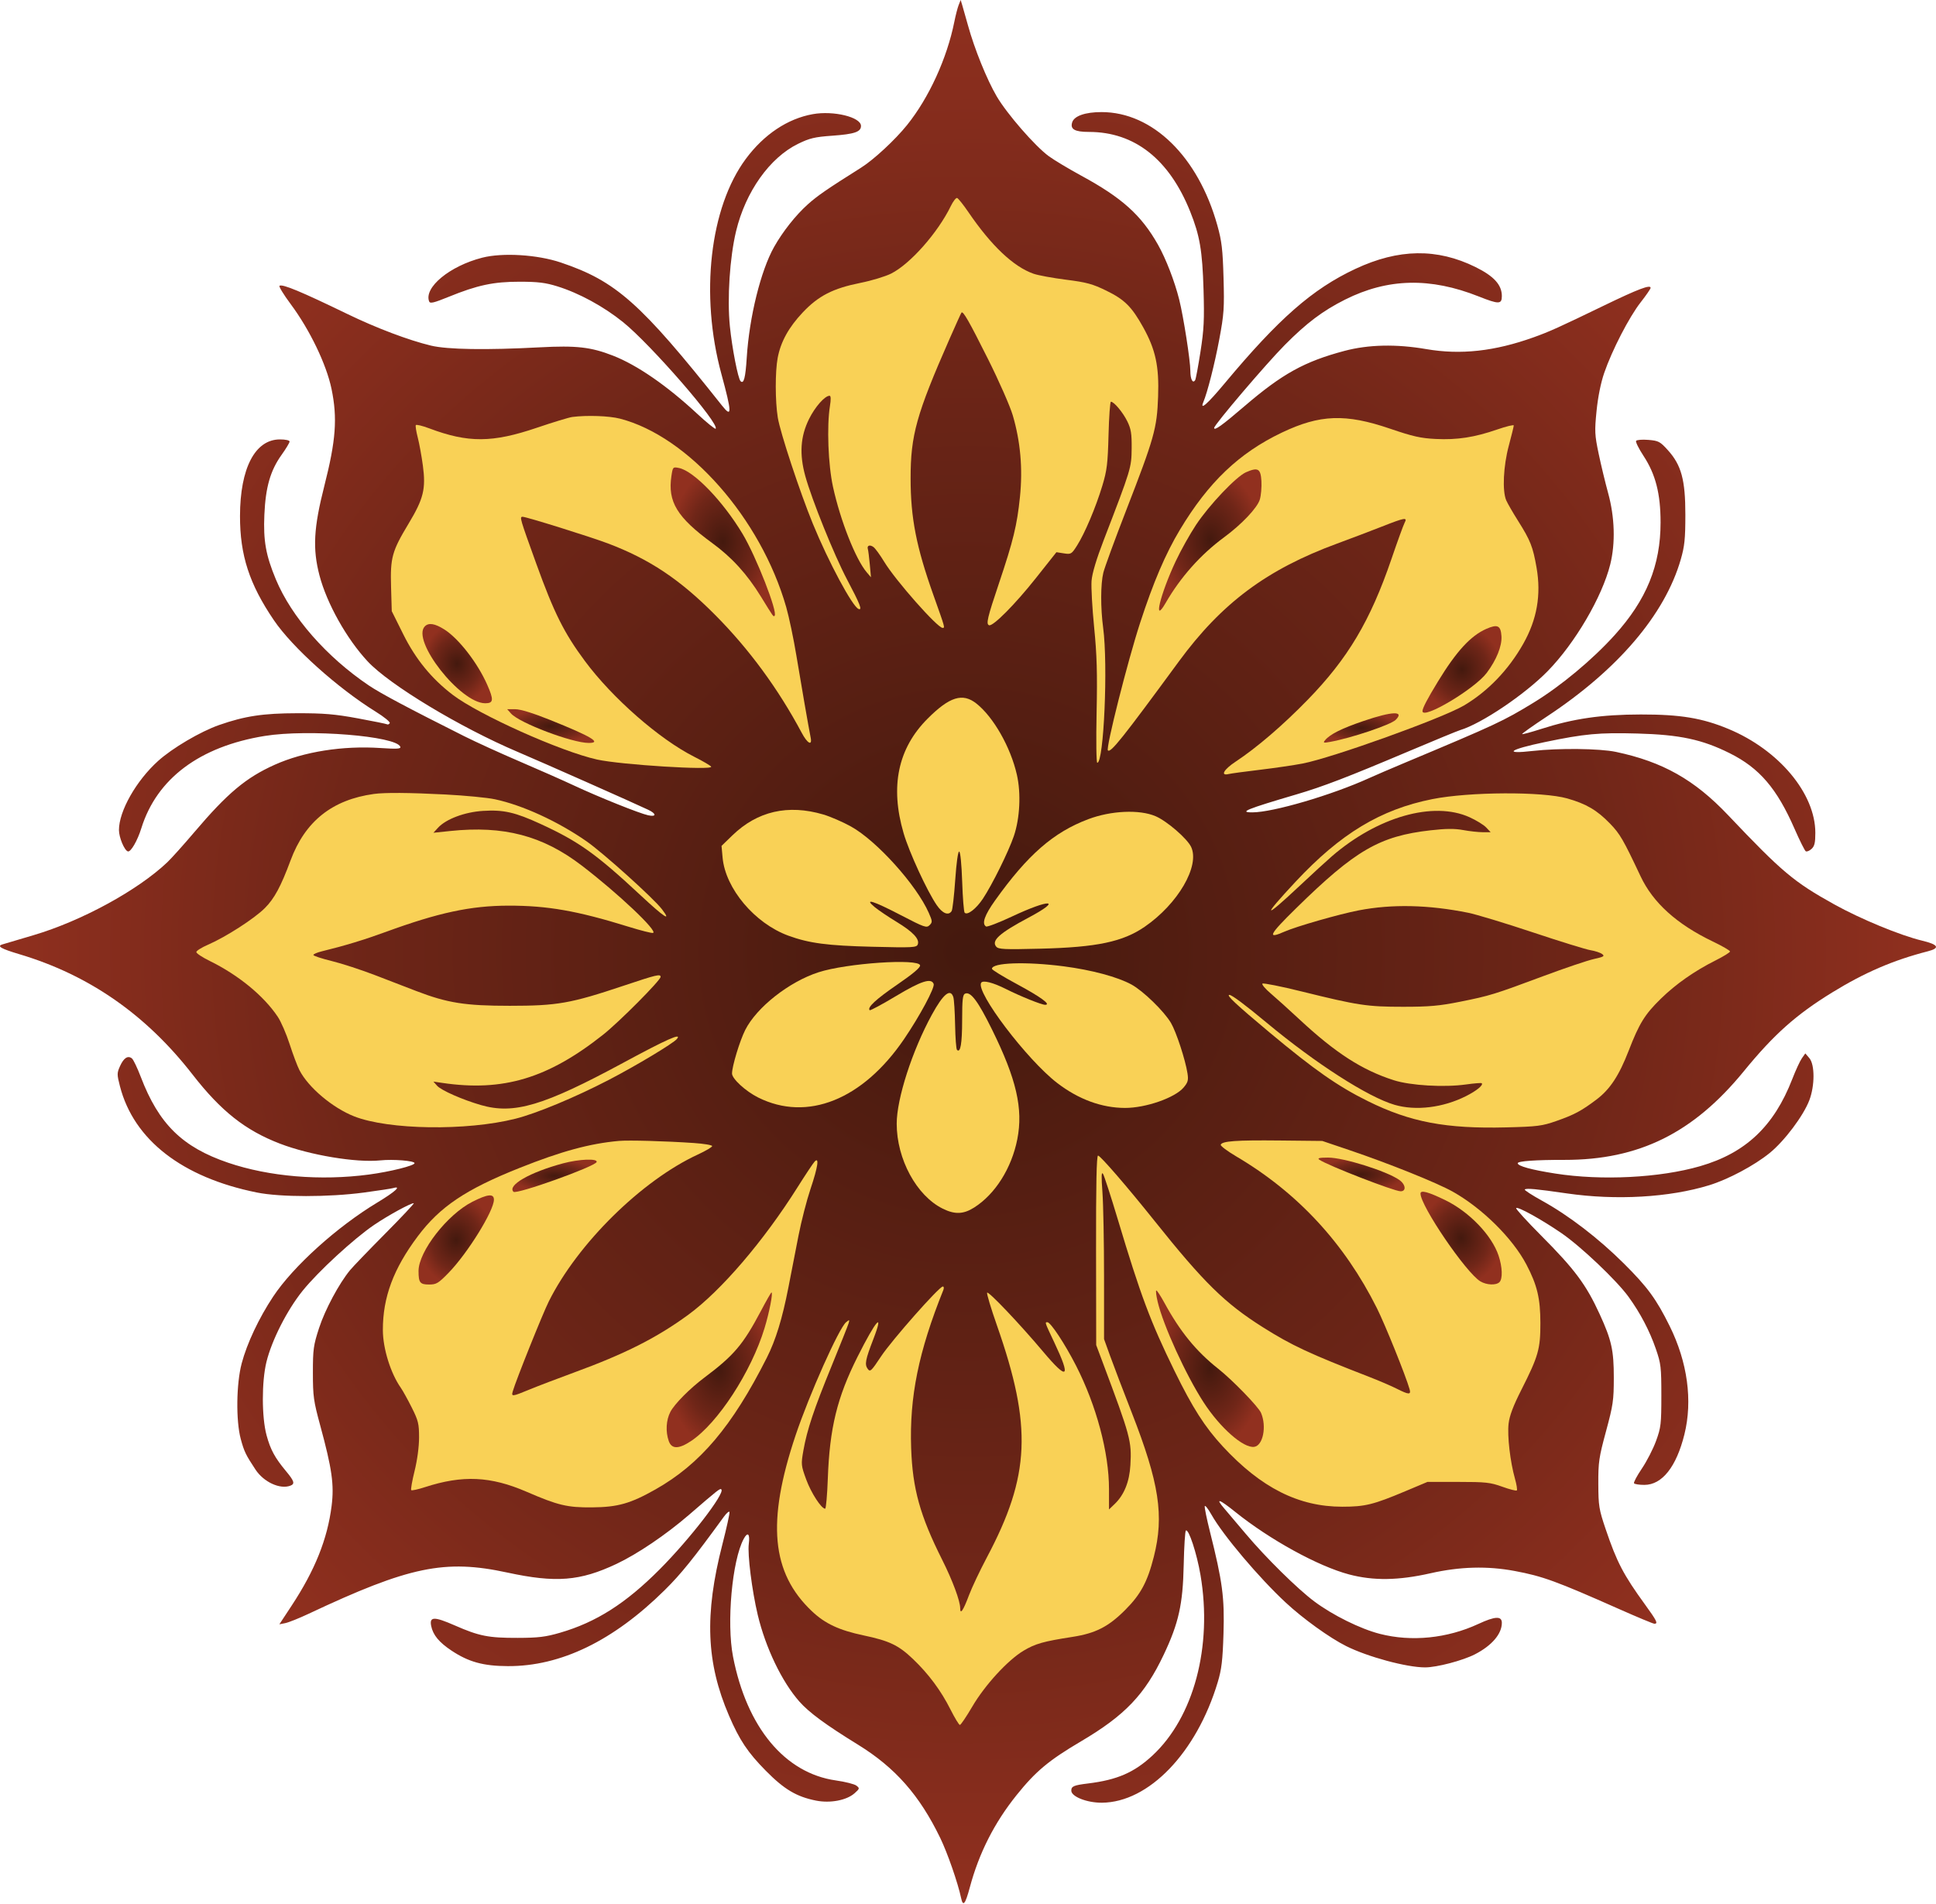 <svg width="363" height="357" viewBox="0 0 363 357" fill="none" xmlns="http://www.w3.org/2000/svg">
<path fill-rule="evenodd" clip-rule="evenodd" d="M179.754 0.93C179.55 1.442 179.181 2.865 178.936 4.092C177.564 10.942 174.181 18.333 170.082 23.437C167.841 26.227 163.831 29.945 161.432 31.456C155.048 35.476 153.255 36.713 151.437 38.347C149.17 40.386 146.757 43.439 145.138 46.316C142.643 50.753 140.492 59.463 140.015 67.067C139.777 70.858 139.456 72.079 138.856 71.478C138.376 70.999 137.261 65.272 136.852 61.194C136.329 55.97 136.828 48.298 138.012 43.361C139.79 35.952 144.323 29.566 149.653 26.964C151.816 25.908 152.762 25.684 156.034 25.45C160.203 25.153 161.436 24.735 161.436 23.619C161.436 21.961 156.299 20.706 152.39 21.408C147.663 22.258 143.245 25.209 139.851 29.781C133.089 38.891 131.223 55.281 135.259 70.125C137.242 77.418 137.265 78.437 135.392 76.077C120.092 56.796 115.504 52.722 105.158 49.229C100.753 47.742 94.239 47.343 90.407 48.325C84.324 49.885 79.456 53.901 80.464 56.528C80.633 56.968 81.315 56.807 84.131 55.662C89.532 53.464 92.535 52.825 97.449 52.83C100.878 52.833 102.281 53.006 104.517 53.702C108.586 54.968 113.186 57.475 116.828 60.41C122.053 64.622 135.018 79.554 134.178 80.394C134.063 80.508 132.512 79.249 130.731 77.595C125.033 72.303 119.472 68.465 114.934 66.692C110.794 65.075 108.076 64.767 101.191 65.133C91.181 65.666 83.898 65.552 80.813 64.812C76.615 63.806 70.565 61.517 65.084 58.859C56.462 54.68 52.982 53.232 52.409 53.586C52.234 53.695 53.175 55.242 54.502 57.025C58.073 61.824 61.204 68.324 62.158 72.918C63.294 78.389 62.985 82.585 60.821 91.084C58.807 98.994 58.594 102.899 59.903 107.907C61.276 113.159 65 119.807 68.933 124.023C73.052 128.438 86.241 136.396 97.076 141.003C101.747 142.989 118.765 150.535 121.523 151.845C123.107 152.596 123.115 153.221 121.537 152.887C119.915 152.543 112.281 149.48 107.679 147.328C105.633 146.371 101.03 144.334 97.449 142.8C93.868 141.266 89.181 139.129 87.033 138.051C76.578 132.804 71.384 130.042 69.176 128.554C61.232 123.2 54.661 115.706 51.723 108.647C49.84 104.125 49.356 101.403 49.569 96.538C49.795 91.358 50.693 88.233 52.8 85.29C53.623 84.142 54.295 83.022 54.295 82.802C54.295 82.571 53.532 82.401 52.49 82.401C47.829 82.401 45.017 87.79 45.001 96.748C44.989 104.115 46.743 109.516 51.354 116.306C54.828 121.422 63.282 129.014 70.456 133.463C72.025 134.435 73.205 135.401 73.077 135.608C72.949 135.814 72.731 135.914 72.591 135.828C72.452 135.743 69.971 135.238 67.078 134.706C62.773 133.915 60.712 133.741 55.732 133.748C49.34 133.756 45.904 134.275 41.09 135.958C37.576 137.187 32.319 140.283 29.638 142.703C25.532 146.409 22.301 152.113 22.303 155.654C22.303 157.033 23.32 159.466 23.976 159.66C24.518 159.821 25.765 157.673 26.499 155.316C29.399 146.004 37.441 139.985 49.623 138.009C57.777 136.686 74.385 138.021 75.063 140.054C75.189 140.432 74.425 140.478 71.362 140.274C64.26 139.802 56.989 140.952 51.504 143.412C46.111 145.832 42.641 148.743 36.43 156.06C34.433 158.413 32.153 160.952 31.364 161.702C25.832 166.957 15.295 172.702 6.305 175.363C3.339 176.241 0.702 177.023 0.446 177.101C-0.639 177.43 0.195 177.912 3.608 178.929C16.674 182.823 27.356 190.242 36.101 201.496C41.436 208.362 45.982 211.959 52.482 214.459C58.092 216.618 66.802 218.069 71.313 217.599C73.711 217.349 77.733 217.676 77.732 218.12C77.731 218.583 73.149 219.727 69.185 220.255C60.12 221.462 50.474 220.654 42.781 218.042C34.195 215.128 29.763 210.772 26.394 201.938C25.756 200.265 25.014 198.714 24.745 198.491C23.995 197.868 23.203 198.372 22.508 199.915C21.917 201.225 21.916 201.469 22.492 203.706C25.087 213.759 34.158 220.799 48.157 223.623C52.57 224.513 61.637 224.516 68.246 223.63C70.906 223.273 73.375 222.895 73.733 222.791C75.378 222.31 74.067 223.503 70.764 225.493C63.183 230.058 54.97 237.476 51.209 243.153C48.541 247.18 46.312 251.913 45.319 255.655C44.302 259.484 44.216 266.424 45.143 269.851C45.776 272.194 46.074 272.813 47.911 275.593C49.459 277.935 52.518 279.341 54.451 278.599C55.336 278.26 55.178 277.738 53.625 275.873C51.536 273.365 50.712 271.846 49.981 269.153C49.061 265.768 49.051 259.08 49.96 255.388C50.965 251.305 53.833 245.665 56.739 242.055C59.644 238.448 66.333 232.286 70.165 229.688C72.774 227.919 76.959 225.627 77.58 225.627C77.752 225.627 75.359 228.18 72.262 231.3C69.165 234.421 66.18 237.523 65.629 238.193C63.555 240.719 60.945 245.596 59.826 249.036C58.771 252.28 58.668 253.03 58.669 257.434C58.67 261.843 58.791 262.714 60.036 267.293C62.257 275.458 62.676 278.416 62.177 282.393C61.396 288.613 59.058 294.448 54.678 301.105L52.38 304.598L53.503 304.374C54.12 304.25 56.1 303.455 57.902 302.607C76.754 293.735 83.393 292.359 95.12 294.892C104.227 296.86 108.755 296.5 115.607 293.263C119.518 291.416 124.883 287.786 129.147 284.104C134.713 279.296 135.011 279.062 135.252 279.303C135.973 280.023 129.355 288.603 123.689 294.293C117.313 300.696 111.783 304.212 104.984 306.186C102.285 306.969 100.931 307.133 97.077 307.142C91.581 307.157 89.854 306.815 85.266 304.805C81.4 303.111 80.492 303.131 80.846 304.903C81.186 306.602 82.321 307.978 84.668 309.536C87.875 311.664 90.611 312.418 95.217 312.44C105.137 312.489 115 307.706 124.647 298.17C127.694 295.158 129.967 292.338 135.722 284.431C136.233 283.729 136.709 283.327 136.78 283.538C136.85 283.749 136.245 286.5 135.436 289.651C132.063 302.782 132.415 311.801 136.687 321.725C138.669 326.332 140.19 328.609 143.579 332.048C147.027 335.546 149.341 336.925 152.991 337.654C155.672 338.19 158.748 337.603 160.24 336.271C161.198 335.416 161.215 335.343 160.575 334.848C160.205 334.56 158.472 334.123 156.725 333.875C147.153 332.516 140.018 323.924 137.442 310.655C136.211 304.316 137.266 292.647 139.437 288.59C140.196 287.173 140.647 287.61 140.398 289.521C140.14 291.5 140.994 298.282 142.074 302.82C143.54 308.982 146.61 315.379 149.877 319.077C151.707 321.148 154.793 323.42 160.878 327.171C167.86 331.477 172.413 336.643 176.299 344.672C177.662 347.487 179.613 353.105 180.207 355.925C180.565 357.622 180.991 357.102 181.838 353.939C183.561 347.501 186.436 341.825 190.606 336.63C194.196 332.157 196.656 330.104 202.686 326.546C210.927 321.685 214.652 317.782 218.2 310.293C221 304.382 221.787 300.854 221.943 293.52C222.017 290.041 222.202 287.112 222.353 287.009C222.88 286.653 224.41 291.318 225.097 295.38C227.366 308.786 223.829 322.037 216.063 329.228C212.643 332.394 209.456 333.775 204.031 334.441C201.32 334.774 200.869 334.967 200.869 335.789C200.869 336.914 203.805 338.073 206.608 338.052C215.401 337.989 224.349 328.683 228.318 315.473C229.053 313.028 229.248 311.386 229.405 306.333C229.615 299.591 229.215 296.58 226.87 287.245C226.26 284.817 225.82 282.653 225.892 282.438C225.964 282.222 226.536 282.953 227.163 284.062C229.343 287.92 236.053 295.859 241.079 300.528C244.338 303.556 249.295 307.125 252.393 308.676C256.445 310.703 263.752 312.678 267.199 312.678C269.398 312.678 274.283 311.394 276.57 310.213C279.726 308.586 281.596 306.395 281.596 304.327C281.596 303.01 280.337 303.068 277.192 304.529C271.357 307.24 264.652 307.915 258.717 306.389C255.058 305.448 249.905 302.9 246.441 300.316C243.281 297.96 237.328 292.09 233.578 287.633C232.059 285.827 230.25 283.693 229.559 282.89C227.794 280.84 228.567 281.073 231.587 283.503C238.074 288.721 247.15 293.709 252.951 295.244C257.523 296.453 262.204 296.387 268.204 295.028C273.745 293.773 278.864 293.634 284.014 294.599C289.262 295.581 291.779 296.5 303.601 301.745C307.008 303.257 309.979 304.494 310.204 304.494C310.926 304.494 310.658 303.943 308.474 300.933C304.386 295.301 303.162 292.956 301.058 286.738C299.805 283.033 299.702 282.396 299.685 278.267C299.668 274.206 299.798 273.316 301.126 268.409C302.457 263.49 302.586 262.605 302.589 258.364C302.592 253.216 302.17 251.31 299.954 246.472C297.4 240.893 295.275 238.037 288.949 231.684C286.256 228.98 284.154 226.666 284.278 226.542C284.596 226.223 289.022 228.671 292.757 231.231C296.405 233.732 303.111 240.095 305.347 243.18C307.555 246.226 309.304 249.561 310.479 252.97C311.426 255.719 311.504 256.386 311.504 261.712C311.504 267.021 311.426 267.694 310.517 270.192C309.975 271.685 308.779 274.018 307.861 275.376C306.942 276.735 306.275 277.983 306.378 278.15C306.481 278.317 307.354 278.453 308.318 278.453C311.643 278.453 314.318 275.074 315.831 268.967C317.396 262.649 316.412 255.44 313.059 248.661C310.563 243.615 308.909 241.355 304.501 236.965C299.763 232.247 294.167 227.948 289.171 225.188C287.258 224.131 285.784 223.175 285.896 223.063C286.175 222.784 287.992 222.952 293.8 223.794C303.022 225.13 313.011 224.556 320.472 222.261C324.063 221.156 328.931 218.563 331.818 216.216C334.583 213.969 338.124 209.259 339.242 206.342C340.292 203.601 340.295 199.637 339.249 198.418L338.494 197.54L337.854 198.448C337.501 198.948 336.689 200.706 336.05 202.354C332.623 211.193 327.314 216.213 318.775 218.687C311.22 220.876 300.29 221.431 291.599 220.067C287.104 219.362 284.572 218.664 284.572 218.132C284.572 217.735 287.911 217.497 293.339 217.506C307.285 217.528 317.487 212.486 326.963 200.888C332.603 193.985 336.767 190.272 343.537 186.109C349.629 182.364 354.978 180.062 361.486 178.387C363.817 177.787 363.458 177.13 360.396 176.396C356.302 175.413 348.862 172.341 343.909 169.588C336.329 165.375 334.15 163.543 324.006 152.85C317.706 146.209 311.751 142.852 302.987 140.999C299.942 140.355 292.235 140.267 287.403 140.821C281.734 141.47 282.984 140.546 289.651 139.16C297.15 137.601 299.782 137.357 307.002 137.553C314.959 137.769 319.147 138.664 324.333 141.253C329.892 144.029 333.164 147.845 336.474 155.413C337.438 157.614 338.385 159.514 338.58 159.635C338.774 159.755 339.258 159.56 339.654 159.201C340.223 158.686 340.375 158.051 340.375 156.179C340.375 148.8 333.551 140.636 324.092 136.698C319.168 134.648 315.073 133.972 307.637 133.982C300.283 133.992 294.999 134.759 289.002 136.687C287.095 137.301 285.472 137.739 285.395 137.662C285.318 137.585 287.403 136.105 290.029 134.372C303.348 125.587 312.163 115.246 315.144 104.908C315.863 102.414 316.003 101.058 316.005 96.538C316.008 89.976 315.258 87.214 312.706 84.395C311.262 82.8 310.968 82.647 309.063 82.489C307.922 82.395 306.89 82.478 306.768 82.675C306.646 82.872 307.275 84.141 308.164 85.496C310.424 88.936 311.357 92.584 311.357 97.975C311.357 106.013 308.724 112.475 302.75 119.095C298.591 123.703 292.676 128.631 287.539 131.768C281.848 135.243 280.566 135.841 263.368 143.052C260.81 144.124 257.831 145.406 256.748 145.899C249.73 149.097 238.683 152.34 234.81 152.34C232.215 152.34 233.733 151.722 243.093 148.967C248.06 147.505 252.658 145.739 264.112 140.892C268.92 138.857 273.272 137.065 273.784 136.91C277.8 135.694 285.874 130.255 290.174 125.869C295.303 120.637 300.402 111.942 301.921 105.838C302.913 101.848 302.768 96.984 301.521 92.446C300.987 90.502 300.187 87.18 299.744 85.063C299.008 81.551 298.974 80.852 299.354 77.056C299.615 74.444 300.149 71.793 300.79 69.93C302.251 65.681 305.473 59.441 307.63 56.684C308.649 55.38 309.486 54.168 309.49 53.989C309.506 53.305 307.154 54.196 300.719 57.312C292.277 61.4 290.527 62.19 287.549 63.257C280.238 65.878 273.862 66.577 267.423 65.466C261.788 64.493 256.571 64.607 252.079 65.803C244.575 67.8 240.424 70.098 233.327 76.183C229.109 79.799 227.654 80.84 227.654 80.242C227.654 79.664 237.41 68.208 240.896 64.692C244.997 60.556 248.022 58.279 252.207 56.18C260.201 52.17 268.175 51.984 277.268 55.596C281.031 57.091 281.596 57.081 281.596 55.517C281.596 53.423 280.119 51.792 276.687 50.094C269.458 46.518 262.241 46.622 254.138 50.42C246.092 54.19 239.777 59.721 229.623 71.892C226.399 75.756 224.933 77.049 225.617 75.426C226.401 73.564 227.755 68.237 228.619 63.614C229.497 58.914 229.574 57.789 229.412 52.082C229.259 46.731 229.079 45.214 228.243 42.224C224.648 29.365 216.106 21.019 206.54 21.019C203.484 21.019 201.417 21.738 201.038 22.933C200.625 24.235 201.502 24.739 204.184 24.739C212.728 24.739 219.231 29.858 223.162 39.678C224.963 44.174 225.445 46.997 225.662 54.314C225.83 59.95 225.739 61.796 225.088 65.969C224.662 68.696 224.217 71.085 224.098 71.276C223.648 72.004 223.19 71.134 223.19 69.553C223.19 67.622 221.903 59.381 221.101 56.174C220.243 52.744 218.605 48.508 217.126 45.893C213.979 40.331 210.4 37.111 202.729 32.938C200.376 31.658 197.64 30.017 196.649 29.291C194.072 27.405 188.808 21.355 186.878 18.062C185.043 14.932 182.72 9.191 181.499 4.769C181.057 3.169 180.567 1.442 180.41 0.93L180.125 0L179.754 0.93Z" fill="url(#paint0_radial_1528_1892)"/>
<path fill-rule="evenodd" clip-rule="evenodd" d="M181.587 39.798C185.878 46.087 190.015 50.002 193.775 51.328C194.628 51.629 197.369 52.134 199.865 52.45C203.745 52.942 204.845 53.241 207.449 54.512C210.856 56.176 212.202 57.516 214.345 61.37C216.677 65.566 217.35 68.695 217.144 74.385C216.928 80.349 216.443 82.077 211.139 95.749C209.027 101.195 207.107 106.437 206.874 107.397C206.356 109.524 206.343 113.985 206.843 117.742C207.77 124.702 206.97 143.039 205.74 143.039C205.56 143.039 205.503 138.869 205.612 133.646C205.767 126.261 205.669 122.843 205.153 117.661C204.793 114.036 204.574 110.101 204.666 108.918C204.777 107.506 205.573 104.85 206.983 101.187C212.085 87.934 212.153 87.711 212.186 84.075C212.21 81.295 212.07 80.432 211.362 78.993C210.535 77.314 208.875 75.332 208.296 75.332C208.14 75.332 207.939 78.136 207.849 81.564C207.706 86.986 207.554 88.227 206.675 91.126C205.449 95.167 203.4 100.012 201.95 102.298C200.925 103.915 200.818 103.978 199.479 103.771L198.079 103.553L194.202 108.442C190.309 113.351 186.186 117.501 185.452 117.249C184.851 117.044 185.136 115.832 187.309 109.372C189.994 101.387 190.694 98.508 191.24 93.206C191.788 87.888 191.34 82.794 189.889 77.868C189.388 76.167 187.302 71.426 185.254 67.334C181.689 60.211 180.581 58.271 180.277 58.619C180.2 58.706 179.182 60.954 178.013 63.614C171.823 77.705 170.734 81.614 170.739 89.713C170.743 97.15 171.804 102.563 175.045 111.675C177.234 117.829 177.21 117.742 176.734 117.742C175.766 117.742 167.921 108.86 165.798 105.361C165.026 104.088 164.123 102.843 163.79 102.594C163.105 102.08 162.514 102.287 162.724 102.966C162.802 103.215 162.964 104.507 163.086 105.837L163.307 108.256L162.515 107.326C160.429 104.874 157.566 97.62 156.184 91.285C155.28 87.138 155.007 79.928 155.611 76.169C155.817 74.888 155.795 74.216 155.547 74.216C154.654 74.216 152.814 76.304 151.685 78.596C150.077 81.862 149.861 85.148 150.984 89.242C152.194 93.652 156.398 104.079 158.8 108.628C161.275 113.316 161.733 114.485 160.981 114.196C159.834 113.756 155.348 105.392 152.407 98.211C149.973 92.267 146.29 81.113 145.836 78.308C145.338 75.232 145.328 69.698 145.816 67.106C146.383 64.096 147.877 61.386 150.505 58.6C153.455 55.473 156.177 54.077 161.336 53.046C163.43 52.628 166.025 51.84 167.103 51.295C170.687 49.483 175.857 43.625 178.288 38.622C178.72 37.732 179.248 37.06 179.462 37.128C179.675 37.196 180.632 38.398 181.587 39.798Z" fill="#F9D156"/>
<path fill-rule="evenodd" clip-rule="evenodd" d="M116.251 78.509C129.087 81.822 142.644 97.193 147.412 113.836C147.94 115.678 148.8 119.779 149.324 122.951C150.25 128.558 151.577 136.181 152.003 138.34C152.317 139.931 151.392 139.429 150.328 137.432C145.931 129.18 140.445 121.705 134.092 115.316C127.454 108.638 121.786 104.859 113.976 101.902C110.731 100.674 98.683 96.909 97.997 96.909C97.393 96.909 97.463 97.15 100.532 105.652C103.881 114.93 105.752 118.678 109.672 123.964C114.825 130.913 123.654 138.639 130.21 141.935C131.803 142.736 133.21 143.56 133.338 143.767C133.791 144.5 116.39 143.416 111.957 142.434C105.138 140.924 89.777 134.035 84.874 130.289C80.914 127.264 77.938 123.619 75.615 118.951L73.454 114.607L73.323 110.059C73.165 104.554 73.496 103.363 76.624 98.168C79.42 93.523 79.872 91.68 79.289 87.308C79.051 85.53 78.618 83.157 78.327 82.035C78.035 80.912 77.872 79.871 77.966 79.719C78.06 79.567 79.192 79.841 80.482 80.326C87.778 83.072 92.315 83.046 100.675 80.209C103.709 79.179 106.693 78.272 107.307 78.192C110.059 77.837 114.218 77.984 116.251 78.509Z" fill="#F9D156"/>
<path fill-rule="evenodd" clip-rule="evenodd" d="M260.633 80.388C264.894 81.844 266.377 82.179 269.199 82.318C273.217 82.517 276.472 82.015 280.731 80.539C282.435 79.949 283.829 79.612 283.829 79.791C283.829 79.969 283.41 81.676 282.9 83.583C281.876 87.402 281.657 92.059 282.417 93.823C282.663 94.395 283.662 96.127 284.637 97.671C286.954 101.345 287.422 102.53 288.106 106.452C288.994 111.542 288.189 116.159 285.622 120.708C282.865 125.593 279.006 129.616 274.526 132.278C270.487 134.678 249.85 142.103 244.209 143.187C242.572 143.501 238.973 144.027 236.211 144.357C233.449 144.686 230.812 145.044 230.351 145.154C228.766 145.53 229.462 144.295 231.654 142.846C235.667 140.192 240.484 136.06 245.166 131.257C252.714 123.512 256.938 116.414 260.897 104.825C262.031 101.506 263.14 98.451 263.362 98.036C263.94 96.956 263.434 97.041 259.097 98.75C257.047 99.558 253.277 100.989 250.719 101.93C237.529 106.782 229.069 113.087 221.014 124.067C210.409 138.522 208.251 141.227 207.731 140.718C207.31 140.307 211.416 124.047 213.768 116.812C216.242 109.201 218.54 103.824 221.243 99.328C226.601 90.413 232.325 84.954 240.324 81.132C247.471 77.716 252.295 77.539 260.633 80.388Z" fill="#F9D156"/>
<path fill-rule="evenodd" clip-rule="evenodd" d="M125.892 89.26C125.167 94.098 126.943 97.017 133.543 101.839C137.238 104.537 140.075 107.657 142.669 111.874C145.078 115.791 145.008 115.694 145.238 115.464C145.872 114.83 141.78 104.366 139.239 100.127C135.551 93.972 130.093 88.317 127.302 87.758C126.173 87.533 126.147 87.561 125.892 89.26Z" fill="url(#paint1_radial_1528_1892)"/>
<path fill-rule="evenodd" clip-rule="evenodd" d="M233.619 88.562C231.793 89.365 226.729 94.696 224.264 98.412C223.115 100.143 221.397 103.217 220.445 105.242C217.548 111.404 216.128 117.278 218.548 113.083C221.352 108.225 225.101 104.011 229.514 100.758C232.842 98.306 235.758 95.221 236.22 93.664C236.449 92.891 236.582 91.339 236.516 90.213C236.379 87.869 235.865 87.576 233.619 88.562Z" fill="url(#paint2_radial_1528_1892)"/>
<path fill-rule="evenodd" clip-rule="evenodd" d="M79.667 117.445C77.048 120.064 86.309 131.879 90.981 131.879C92.546 131.879 92.612 131.251 91.343 128.383C89.537 124.298 86.013 119.752 83.332 118.049C81.559 116.923 80.383 116.729 79.667 117.445Z" fill="url(#paint3_radial_1528_1892)"/>
<path fill-rule="evenodd" clip-rule="evenodd" d="M278.677 117.932C275.754 119.218 273.078 122.131 269.625 127.785C267.626 131.06 266.716 132.803 266.716 133.354C266.716 135.028 276.49 129.211 278.759 126.187C280.6 123.732 281.641 121.137 281.523 119.296C281.393 117.293 280.788 117.003 278.677 117.932Z" fill="url(#paint4_radial_1528_1892)"/>
<path fill-rule="evenodd" clip-rule="evenodd" d="M183.079 131.933C186.279 134.467 189.493 140.121 190.666 145.282C191.463 148.784 191.231 153.453 190.095 156.79C189.105 159.697 186.044 165.894 184.3 168.52C183.032 170.431 181.403 171.687 180.874 171.161C180.72 171.007 180.511 168.384 180.408 165.329C180.3 162.094 180.067 159.739 179.85 159.686C179.628 159.632 179.329 161.762 179.106 164.989C178.902 167.956 178.599 170.593 178.433 170.849C177.843 171.76 176.724 171.314 175.637 169.732C173.83 167.106 170.468 159.807 169.426 156.247C166.86 147.484 168.359 140.334 173.93 134.762C178.054 130.638 180.492 129.884 183.079 131.933Z" fill="#F9D156"/>
<path fill-rule="evenodd" clip-rule="evenodd" d="M95.81 133.797C97.379 135.571 107.27 139.32 110.382 139.32C112.915 139.32 110.888 138.115 103.092 134.986C99.931 133.717 97.583 132.996 96.617 132.996H95.102L95.81 133.797Z" fill="url(#paint5_radial_1528_1892)"/>
<path fill-rule="evenodd" clip-rule="evenodd" d="M255.695 135.19C251.575 136.592 249.381 137.685 248.458 138.797C248.027 139.316 248.135 139.351 249.439 139.115C253.382 138.401 260.768 135.914 261.694 134.988C263.396 133.286 261.06 133.365 255.695 135.19Z" fill="url(#paint6_radial_1528_1892)"/>
<path fill-rule="evenodd" clip-rule="evenodd" d="M83.498 148.985C87.181 149.174 91.367 149.578 92.799 149.883C97.964 150.982 104.592 154.022 109.957 157.753C113.085 159.929 122.546 168.449 124.112 170.5C126.001 172.976 124.555 172.035 120.127 167.908C111.796 160.144 108.521 157.806 101.355 154.51C96.582 152.314 94.411 151.821 90.569 152.06C87.138 152.274 83.631 153.588 82.133 155.219L81.266 156.163L84.428 155.833C94.451 154.788 101.724 156.696 109.051 162.293C115.822 167.466 123.404 174.628 122.446 174.947C122.219 175.023 120.143 174.497 117.833 173.78C108.225 170.797 102.643 169.818 95.324 169.832C88.261 169.845 82.216 171.141 72.318 174.763C68.267 176.246 64.574 177.366 60.34 178.397C59.471 178.609 58.759 178.917 58.759 179.081C58.759 179.245 60.308 179.757 62.2 180.218C64.093 180.679 67.818 181.897 70.478 182.924C73.138 183.951 76.549 185.266 78.059 185.845C83.909 188.089 87.219 188.612 95.589 188.612C104.506 188.612 106.987 188.174 116.923 184.848C123.086 182.786 123.862 182.6 123.862 183.191C123.862 183.836 116.08 191.661 113.064 194.048C102.722 202.232 94.316 204.751 82.94 203.072L81.266 202.825L81.959 203.607C82.722 204.467 86.729 206.233 90.173 207.227C96.38 209.019 101.921 207.369 116.919 199.265C125.051 194.87 127.944 193.588 126.917 194.837C126.235 195.665 119.236 199.868 114.121 202.521C107.797 205.801 100.617 208.787 96.642 209.789C87.483 212.098 72.872 211.886 66.416 209.35C62.344 207.75 57.786 203.899 56.134 200.661C55.746 199.901 54.925 197.716 54.309 195.805C53.694 193.895 52.694 191.59 52.089 190.683C49.456 186.739 44.727 182.856 39.322 180.2C37.94 179.521 36.81 178.772 36.81 178.536C36.81 178.3 37.795 177.68 38.998 177.158C42.346 175.706 47.694 172.261 49.659 170.291C51.446 168.498 52.661 166.244 54.48 161.347C57.204 154.015 62.278 149.969 70.106 148.886C72.147 148.604 76.73 148.638 83.498 148.985Z" fill="#F9D156"/>
<path fill-rule="evenodd" clip-rule="evenodd" d="M293.872 149.73C297.429 150.745 299.447 151.932 301.87 154.434C303.746 156.371 304.357 157.425 307.608 164.326C309.948 169.295 314.398 173.312 321.149 176.552C322.925 177.404 324.378 178.246 324.378 178.422C324.378 178.599 323.164 179.352 321.68 180.095C317.716 182.083 314.248 184.511 311.398 187.294C308.404 190.218 307.363 191.901 305.376 197.037C303.565 201.716 301.872 204.282 299.329 206.2C296.523 208.317 295.149 209.052 291.826 210.212C289.124 211.156 288.263 211.266 282.454 211.412C271.139 211.697 264.435 210.428 256.485 206.496C250.855 203.712 246.422 200.613 238.005 193.58C231.766 188.366 229.842 186.565 230.512 186.565C230.972 186.565 233.472 188.432 237.512 191.794C246.687 199.427 256.501 205.727 261.482 207.18C265.476 208.345 270.57 207.723 274.892 205.541C276.88 204.537 278.171 203.476 277.824 203.13C277.737 203.043 276.416 203.148 274.888 203.362C270.782 203.94 264.462 203.569 261.333 202.567C255.376 200.66 250.413 197.459 243.646 191.16C241.7 189.349 239.278 187.163 238.265 186.303C237.252 185.444 236.55 184.613 236.706 184.456C236.862 184.301 240.204 184.968 244.133 185.941C254.616 188.535 256.353 188.797 263.074 188.797C267.971 188.797 269.881 188.628 273.737 187.855C279.371 186.726 280.131 186.492 289.408 183.033C293.398 181.545 297.643 180.11 298.842 179.844C300.723 179.426 300.935 179.297 300.389 178.897C300.041 178.642 299.06 178.321 298.209 178.182C297.359 178.043 292.477 176.533 287.362 174.826C282.247 173.12 276.806 171.471 275.272 171.163C267.794 169.662 261.03 169.513 254.78 170.712C251.159 171.406 243.055 173.727 240.855 174.701C237.502 176.184 237.923 175.324 242.98 170.36C254.128 159.417 258.667 156.783 268.239 155.702C271.134 155.375 272.758 155.363 274.353 155.658C275.547 155.879 277.192 156.059 278.009 156.059H279.494L278.655 155.167C278.194 154.676 276.783 153.81 275.521 153.242C268.744 150.193 258.316 153.158 249.726 160.574C248.738 161.428 245.951 163.983 243.533 166.254C236.856 172.524 236.583 172.136 242.906 165.362C251.334 156.335 258.847 151.792 268.548 149.856C275.493 148.47 289.222 148.402 293.872 149.73Z" fill="#F9D156"/>
<path fill-rule="evenodd" clip-rule="evenodd" d="M154.367 152.737C155.697 153.128 158.041 154.145 159.575 154.999C164.385 157.672 171.822 165.927 174.139 171.165C174.843 172.757 174.855 172.933 174.294 173.494C173.734 174.055 173.323 173.911 168.861 171.591C163.69 168.902 161.909 168.356 164.008 170.104C164.684 170.667 166.515 171.904 168.077 172.852C171.186 174.74 172.465 176.099 172.08 177.104C171.854 177.692 171.157 177.728 163.565 177.541C155.118 177.334 151.699 176.881 147.805 175.456C141.512 173.152 136.012 166.624 135.488 160.835L135.287 158.625L137.322 156.654C142.012 152.111 147.752 150.792 154.367 152.737Z" fill="#F9D156"/>
<path fill-rule="evenodd" clip-rule="evenodd" d="M216.679 153.063C218.813 153.982 222.59 157.246 223.333 158.813C225.021 162.37 220.875 169.502 214.625 173.796C210.519 176.617 205.663 177.637 195.092 177.902C188.268 178.072 187.206 178.022 186.782 177.511C185.843 176.379 187.421 174.969 192.871 172.07C199.304 168.648 196.921 168.498 189.737 171.872C187.277 173.028 185.092 173.867 184.882 173.737C184.044 173.219 184.6 171.624 186.588 168.84C192.697 160.288 197.513 156.088 204.035 153.622C208.323 152.002 213.666 151.765 216.679 153.063Z" fill="#F9D156"/>
<path fill-rule="evenodd" clip-rule="evenodd" d="M172.516 181.024C172.593 181.426 171.198 182.604 168.241 184.635C164.222 187.394 162.563 188.933 163.065 189.435C163.172 189.541 165.384 188.354 167.982 186.795C172.705 183.962 174.615 183.345 175.062 184.509C175.323 185.189 172.468 190.513 169.517 194.85C161.767 206.237 151.357 210.405 142.149 205.806C139.804 204.635 137.255 202.295 137.255 201.314C137.255 199.954 138.704 195.173 139.734 193.135C141.881 188.89 147.948 184.113 153.465 182.325C158.728 180.618 172.261 179.695 172.516 181.024Z" fill="#F9D156"/>
<path fill-rule="evenodd" clip-rule="evenodd" d="M199.431 181.208C204.665 181.888 209.518 183.189 212.143 184.618C214.343 185.815 218.28 189.646 219.563 191.837C220.557 193.535 222.258 198.731 222.655 201.282C222.854 202.558 222.742 202.968 221.932 203.93C220.305 205.864 214.819 207.776 210.928 207.765C206.562 207.754 202.209 206.15 198.219 203.083C192.566 198.739 182.908 186.008 183.966 184.296C184.293 183.765 186.167 184.236 188.601 185.458C191.352 186.841 195.286 188.426 195.968 188.426C197.16 188.426 195.147 186.955 190.609 184.511C188.068 183.143 185.988 181.868 185.988 181.678C185.988 180.511 192.342 180.289 199.431 181.208Z" fill="#F9D156"/>
<path fill-rule="evenodd" clip-rule="evenodd" d="M178.75 186.986C178.888 187.422 179.037 189.765 179.081 192.191C179.125 194.618 179.283 196.726 179.433 196.875C180.084 197.526 180.397 195.727 180.402 191.297C180.407 187.348 180.506 186.505 180.985 186.321C182.022 185.923 183.384 187.754 186.008 193.072C190.586 202.351 191.87 207.922 190.746 213.631C189.675 219.067 186.6 223.938 182.66 226.438C180.642 227.718 179.027 227.777 176.756 226.65C171.845 224.215 168.132 217.358 168.132 210.724C168.132 206.031 171.031 197.043 174.724 190.286C176.852 186.391 178.208 185.28 178.75 186.986Z" fill="#F9D156"/>
<path fill-rule="evenodd" clip-rule="evenodd" d="M130.093 214.342C131.986 214.471 133.534 214.729 133.534 214.917C133.534 215.105 132.321 215.82 130.837 216.506C120.303 221.377 108.32 233.189 102.905 244.041C101.738 246.379 96.765 258.782 96.155 260.875C95.842 261.947 95.974 261.934 99.309 260.558C100.844 259.925 104.527 258.519 107.493 257.433C117.197 253.882 123.143 250.879 129.07 246.538C135.205 242.045 143.175 232.741 149.532 222.65C151.015 220.297 152.458 218.127 152.739 217.828C153.652 216.856 153.352 218.858 151.968 222.965C151.263 225.059 150.253 228.984 149.724 231.687C149.196 234.39 148.34 238.777 147.823 241.437C146.692 247.25 145.447 251.305 143.78 254.607C137.28 267.478 131.283 274.569 122.888 279.31C118.199 281.958 115.837 282.627 111.027 282.669C106.371 282.71 104.64 282.298 98.751 279.75C91.974 276.818 86.745 276.58 79.661 278.882C78.369 279.301 77.219 279.551 77.105 279.437C76.99 279.323 77.274 277.702 77.736 275.835C78.241 273.789 78.574 271.298 78.574 269.562C78.574 266.984 78.43 266.396 77.198 263.94C76.44 262.431 75.52 260.768 75.152 260.245C73.239 257.522 71.797 252.888 71.787 249.435C71.769 243.286 73.768 237.916 78.343 231.82C82.508 226.271 87.334 223.033 97.449 219.002C105.274 215.884 110.622 214.431 116.05 213.95C117.89 213.787 124.72 213.978 130.093 214.342Z" fill="#F9D156"/>
<path fill-rule="evenodd" clip-rule="evenodd" d="M252.951 215.654C260.498 218.208 269.445 221.806 272.431 223.488C277.958 226.602 283.636 232.232 286.213 237.154C288.23 241.008 288.819 243.486 288.823 248.134C288.828 252.971 288.436 254.346 285.27 260.597C283.722 263.654 283.034 265.476 282.86 266.982C282.597 269.267 283.157 274.105 284.054 277.284C284.363 278.381 284.52 279.373 284.403 279.491C284.286 279.608 283.062 279.297 281.684 278.799C279.436 277.989 278.583 277.895 273.412 277.895H267.645L263.524 279.629C257.498 282.164 255.947 282.546 251.667 282.546C243.487 282.546 236.452 278.996 229.282 271.252C225.918 267.619 223.611 264.01 220.211 257.063C215.717 247.881 213.857 242.91 209.596 228.693C208.293 224.343 207.042 220.492 206.817 220.136C206.514 219.659 206.485 220.56 206.707 223.581C206.872 225.832 207.007 232.947 207.008 239.392L207.008 251.11L208.148 254.272C208.775 256.012 210.595 260.783 212.193 264.875C217.362 278.112 218.299 284.219 216.344 291.924C215.143 296.659 213.882 298.998 210.951 301.929C207.821 305.059 205.414 306.286 201.082 306.958C195.634 307.803 194.107 308.235 191.904 309.556C188.941 311.332 184.675 315.986 182.3 320.034C181.193 321.922 180.148 323.467 179.979 323.467C179.81 323.467 179.02 322.17 178.222 320.584C176.43 317.019 174.108 313.897 171.156 311.081C168.466 308.515 166.745 307.695 161.906 306.674C157.338 305.71 154.707 304.48 152.251 302.161C144.614 294.948 143.724 285.396 149.175 269.153C151.736 261.52 157.316 249.025 158.644 247.948C159.275 247.437 159.314 247.452 159.118 248.134C159.001 248.543 157.569 252.143 155.937 256.133C152.594 264.302 151.32 268.12 150.633 272.018C150.18 274.595 150.2 274.802 151.161 277.436C152.077 279.947 154.003 282.918 154.716 282.918C154.878 282.918 155.103 280.365 155.216 277.244C155.557 267.81 156.959 262.06 160.775 254.458C164.29 247.456 165.824 245.753 163.731 251.177C162.257 254.997 162.093 255.872 162.696 256.697C163.156 257.326 163.363 257.133 165.199 254.357C167.217 251.307 176.1 241.252 176.776 241.252C176.976 241.252 177.021 241.545 176.878 241.903C172.232 253.463 170.504 261.952 170.841 271.571C171.108 279.208 172.503 284.223 176.66 292.5C178.602 296.369 180.036 300.224 180.036 301.581C180.036 302.862 180.614 302.004 181.694 299.119C182.227 297.698 183.733 294.517 185.04 292.051C193.168 276.728 193.568 267.499 186.926 248.546C185.787 245.294 184.96 242.532 185.09 242.408C185.38 242.129 191.247 248.309 195.558 253.435C200.221 258.98 200.86 258.465 197.675 251.728C195.869 247.908 195.883 247.948 196.384 247.948C196.994 247.948 199.67 252.004 201.76 256.096C205.575 263.565 207.937 272.411 207.937 279.232V283.057L208.993 282.045C210.771 280.342 211.771 277.872 211.948 274.746C212.205 270.237 211.988 269.433 206.721 255.389L205.536 252.226L205.51 234.463C205.492 222.108 205.605 216.699 205.881 216.699C206.308 216.699 211.358 222.538 216.493 228.969C225.707 240.507 229.678 244.405 236.781 248.886C242.185 252.296 245.517 253.851 256.802 258.229C258.613 258.932 260.91 259.919 261.905 260.424C264.162 261.567 264.602 261.582 264.295 260.504C263.575 257.976 259.707 248.385 258.162 245.298C252.063 233.113 243.282 223.634 231.833 216.877C230.141 215.878 228.815 214.886 228.886 214.671C229.113 213.979 231.764 213.787 239.93 213.872L247.929 213.955L252.951 215.654Z" fill="#F9D156"/>
<path fill-rule="evenodd" clip-rule="evenodd" d="M247.371 217.471C248.906 218.54 261.401 223.395 262.618 223.395C263.728 223.395 263.563 222.092 262.344 221.25C259.931 219.58 251.905 217.069 249.007 217.076C247.372 217.081 246.955 217.181 247.371 217.471Z" fill="url(#paint7_radial_1528_1892)"/>
<path fill-rule="evenodd" clip-rule="evenodd" d="M105.549 218.162C99.317 219.843 95.073 222.283 96.28 223.49C96.83 224.041 111.59 218.755 111.867 217.907C112.095 217.21 108.548 217.353 105.549 218.162Z" fill="url(#paint8_radial_1528_1892)"/>
<path fill-rule="evenodd" clip-rule="evenodd" d="M266.344 223.82C266.345 226.144 274.872 238.659 277.561 240.283C278.727 240.988 280.52 241.063 281.149 240.433C281.777 239.806 281.704 237.617 280.984 235.459C279.71 231.643 275.489 227.248 270.993 225.059C267.796 223.501 266.343 223.114 266.344 223.82Z" fill="url(#paint9_radial_1528_1892)"/>
<path fill-rule="evenodd" clip-rule="evenodd" d="M88.574 225.361C83.883 227.735 78.477 234.684 78.476 238.339C78.476 240.527 78.75 240.88 80.451 240.88C81.821 240.88 82.189 240.659 84.124 238.669C87.673 235.019 92.6 227.069 92.609 224.977C92.614 223.791 91.456 223.902 88.574 225.361Z" fill="url(#paint10_radial_1528_1892)"/>
<path fill-rule="evenodd" clip-rule="evenodd" d="M217.067 244.134C218.121 248.58 222.337 257.811 225.658 262.945C228.76 267.74 233.151 271.608 235.165 271.319C236.813 271.083 237.532 267.511 236.446 264.955C235.956 263.802 231.089 258.785 228.398 256.658C224.282 253.405 221.271 249.715 218.333 244.32C217.636 243.042 216.952 241.995 216.813 241.995C216.674 241.995 216.788 242.958 217.067 244.134Z" fill="url(#paint11_radial_1528_1892)"/>
<path fill-rule="evenodd" clip-rule="evenodd" d="M142.685 245.809C139.326 252.165 137.621 254.175 132.046 258.352C129.331 260.386 126.459 263.285 125.693 264.767C124.893 266.311 124.773 268.453 125.386 270.213C125.927 271.763 127.241 271.772 129.551 270.243C134.568 266.919 140.856 257.268 143.35 249.062C144.253 246.093 144.976 242.368 144.65 242.368C144.569 242.368 143.685 243.916 142.685 245.809Z" fill="url(#paint12_radial_1528_1892)"/>
<defs>
<radialGradient id="paint0_radial_1528_1892" cx="0" cy="0" r="1" gradientUnits="userSpaceOnUse" gradientTransform="translate(181.5 178.438) rotate(90) scale(178.438 181.5)">
<stop stop-color="#44190E"/>
<stop offset="0.654" stop-color="#702618"/>
<stop offset="1" stop-color="#91301F"/>
</radialGradient>
<radialGradient id="paint1_radial_1528_1892" cx="0" cy="0" r="1" gradientUnits="userSpaceOnUse" gradientTransform="translate(135.522 101.607) rotate(90) scale(13.948 9.781)">
<stop stop-color="#44190E"/>
<stop offset="0.654" stop-color="#702618"/>
<stop offset="1" stop-color="#91301F"/>
</radialGradient>
<radialGradient id="paint2_radial_1528_1892" cx="0" cy="0" r="1" gradientUnits="userSpaceOnUse" gradientTransform="translate(226.925 101.265) rotate(90) scale(13.235 9.608)">
<stop stop-color="#44190E"/>
<stop offset="0.654" stop-color="#702618"/>
<stop offset="1" stop-color="#91301F"/>
</radialGradient>
<radialGradient id="paint3_radial_1528_1892" cx="0" cy="0" r="1" gradientUnits="userSpaceOnUse" gradientTransform="translate(85.72 124.451) rotate(90) scale(7.428 6.511)">
<stop stop-color="#44190E"/>
<stop offset="0.654" stop-color="#702618"/>
<stop offset="1" stop-color="#91301F"/>
</radialGradient>
<radialGradient id="paint4_radial_1528_1892" cx="0" cy="0" r="1" gradientUnits="userSpaceOnUse" gradientTransform="translate(274.124 125.538) rotate(90) scale(8.113 7.408)">
<stop stop-color="#44190E"/>
<stop offset="0.654" stop-color="#702618"/>
<stop offset="1" stop-color="#91301F"/>
</radialGradient>
<radialGradient id="paint5_radial_1528_1892" cx="0" cy="0" r="1" gradientUnits="userSpaceOnUse" gradientTransform="translate(103.257 136.158) rotate(90) scale(3.162 8.156)">
<stop stop-color="#44190E"/>
<stop offset="0.654" stop-color="#702618"/>
<stop offset="1" stop-color="#91301F"/>
</radialGradient>
<radialGradient id="paint6_radial_1528_1892" cx="0" cy="0" r="1" gradientUnits="userSpaceOnUse" gradientTransform="translate(255.237 136.51) rotate(90) scale(2.745 7.005)">
<stop stop-color="#44190E"/>
<stop offset="0.654" stop-color="#702618"/>
<stop offset="1" stop-color="#91301F"/>
</radialGradient>
<radialGradient id="paint7_radial_1528_1892" cx="0" cy="0" r="1" gradientUnits="userSpaceOnUse" gradientTransform="translate(255.291 220.236) rotate(90) scale(3.159 8.071)">
<stop stop-color="#44190E"/>
<stop offset="0.654" stop-color="#702618"/>
<stop offset="1" stop-color="#91301F"/>
</radialGradient>
<radialGradient id="paint8_radial_1528_1892" cx="0" cy="0" r="1" gradientUnits="userSpaceOnUse" gradientTransform="translate(103.976 220.495) rotate(90) scale(3.035 7.902)">
<stop stop-color="#44190E"/>
<stop offset="0.654" stop-color="#702618"/>
<stop offset="1" stop-color="#91301F"/>
</radialGradient>
<radialGradient id="paint9_radial_1528_1892" cx="0" cy="0" r="1" gradientUnits="userSpaceOnUse" gradientTransform="translate(273.96 232.171) rotate(90) scale(8.691 7.616)">
<stop stop-color="#44190E"/>
<stop offset="0.654" stop-color="#702618"/>
<stop offset="1" stop-color="#91301F"/>
</radialGradient>
<radialGradient id="paint10_radial_1528_1892" cx="0" cy="0" r="1" gradientUnits="userSpaceOnUse" gradientTransform="translate(85.543 232.524) rotate(90) scale(8.356 7.066)">
<stop stop-color="#44190E"/>
<stop offset="0.654" stop-color="#702618"/>
<stop offset="1" stop-color="#91301F"/>
</radialGradient>
<radialGradient id="paint11_radial_1528_1892" cx="0" cy="0" r="1" gradientUnits="userSpaceOnUse" gradientTransform="translate(226.858 256.665) rotate(90) scale(14.669 10.105)">
<stop stop-color="#44190E"/>
<stop offset="0.654" stop-color="#702618"/>
<stop offset="1" stop-color="#91301F"/>
</radialGradient>
<radialGradient id="paint12_radial_1528_1892" cx="0" cy="0" r="1" gradientUnits="userSpaceOnUse" gradientTransform="translate(134.863 256.875) rotate(90) scale(14.508 9.866)">
<stop stop-color="#44190E"/>
<stop offset="0.654" stop-color="#702618"/>
<stop offset="1" stop-color="#91301F"/>
</radialGradient>
</defs>
</svg>
